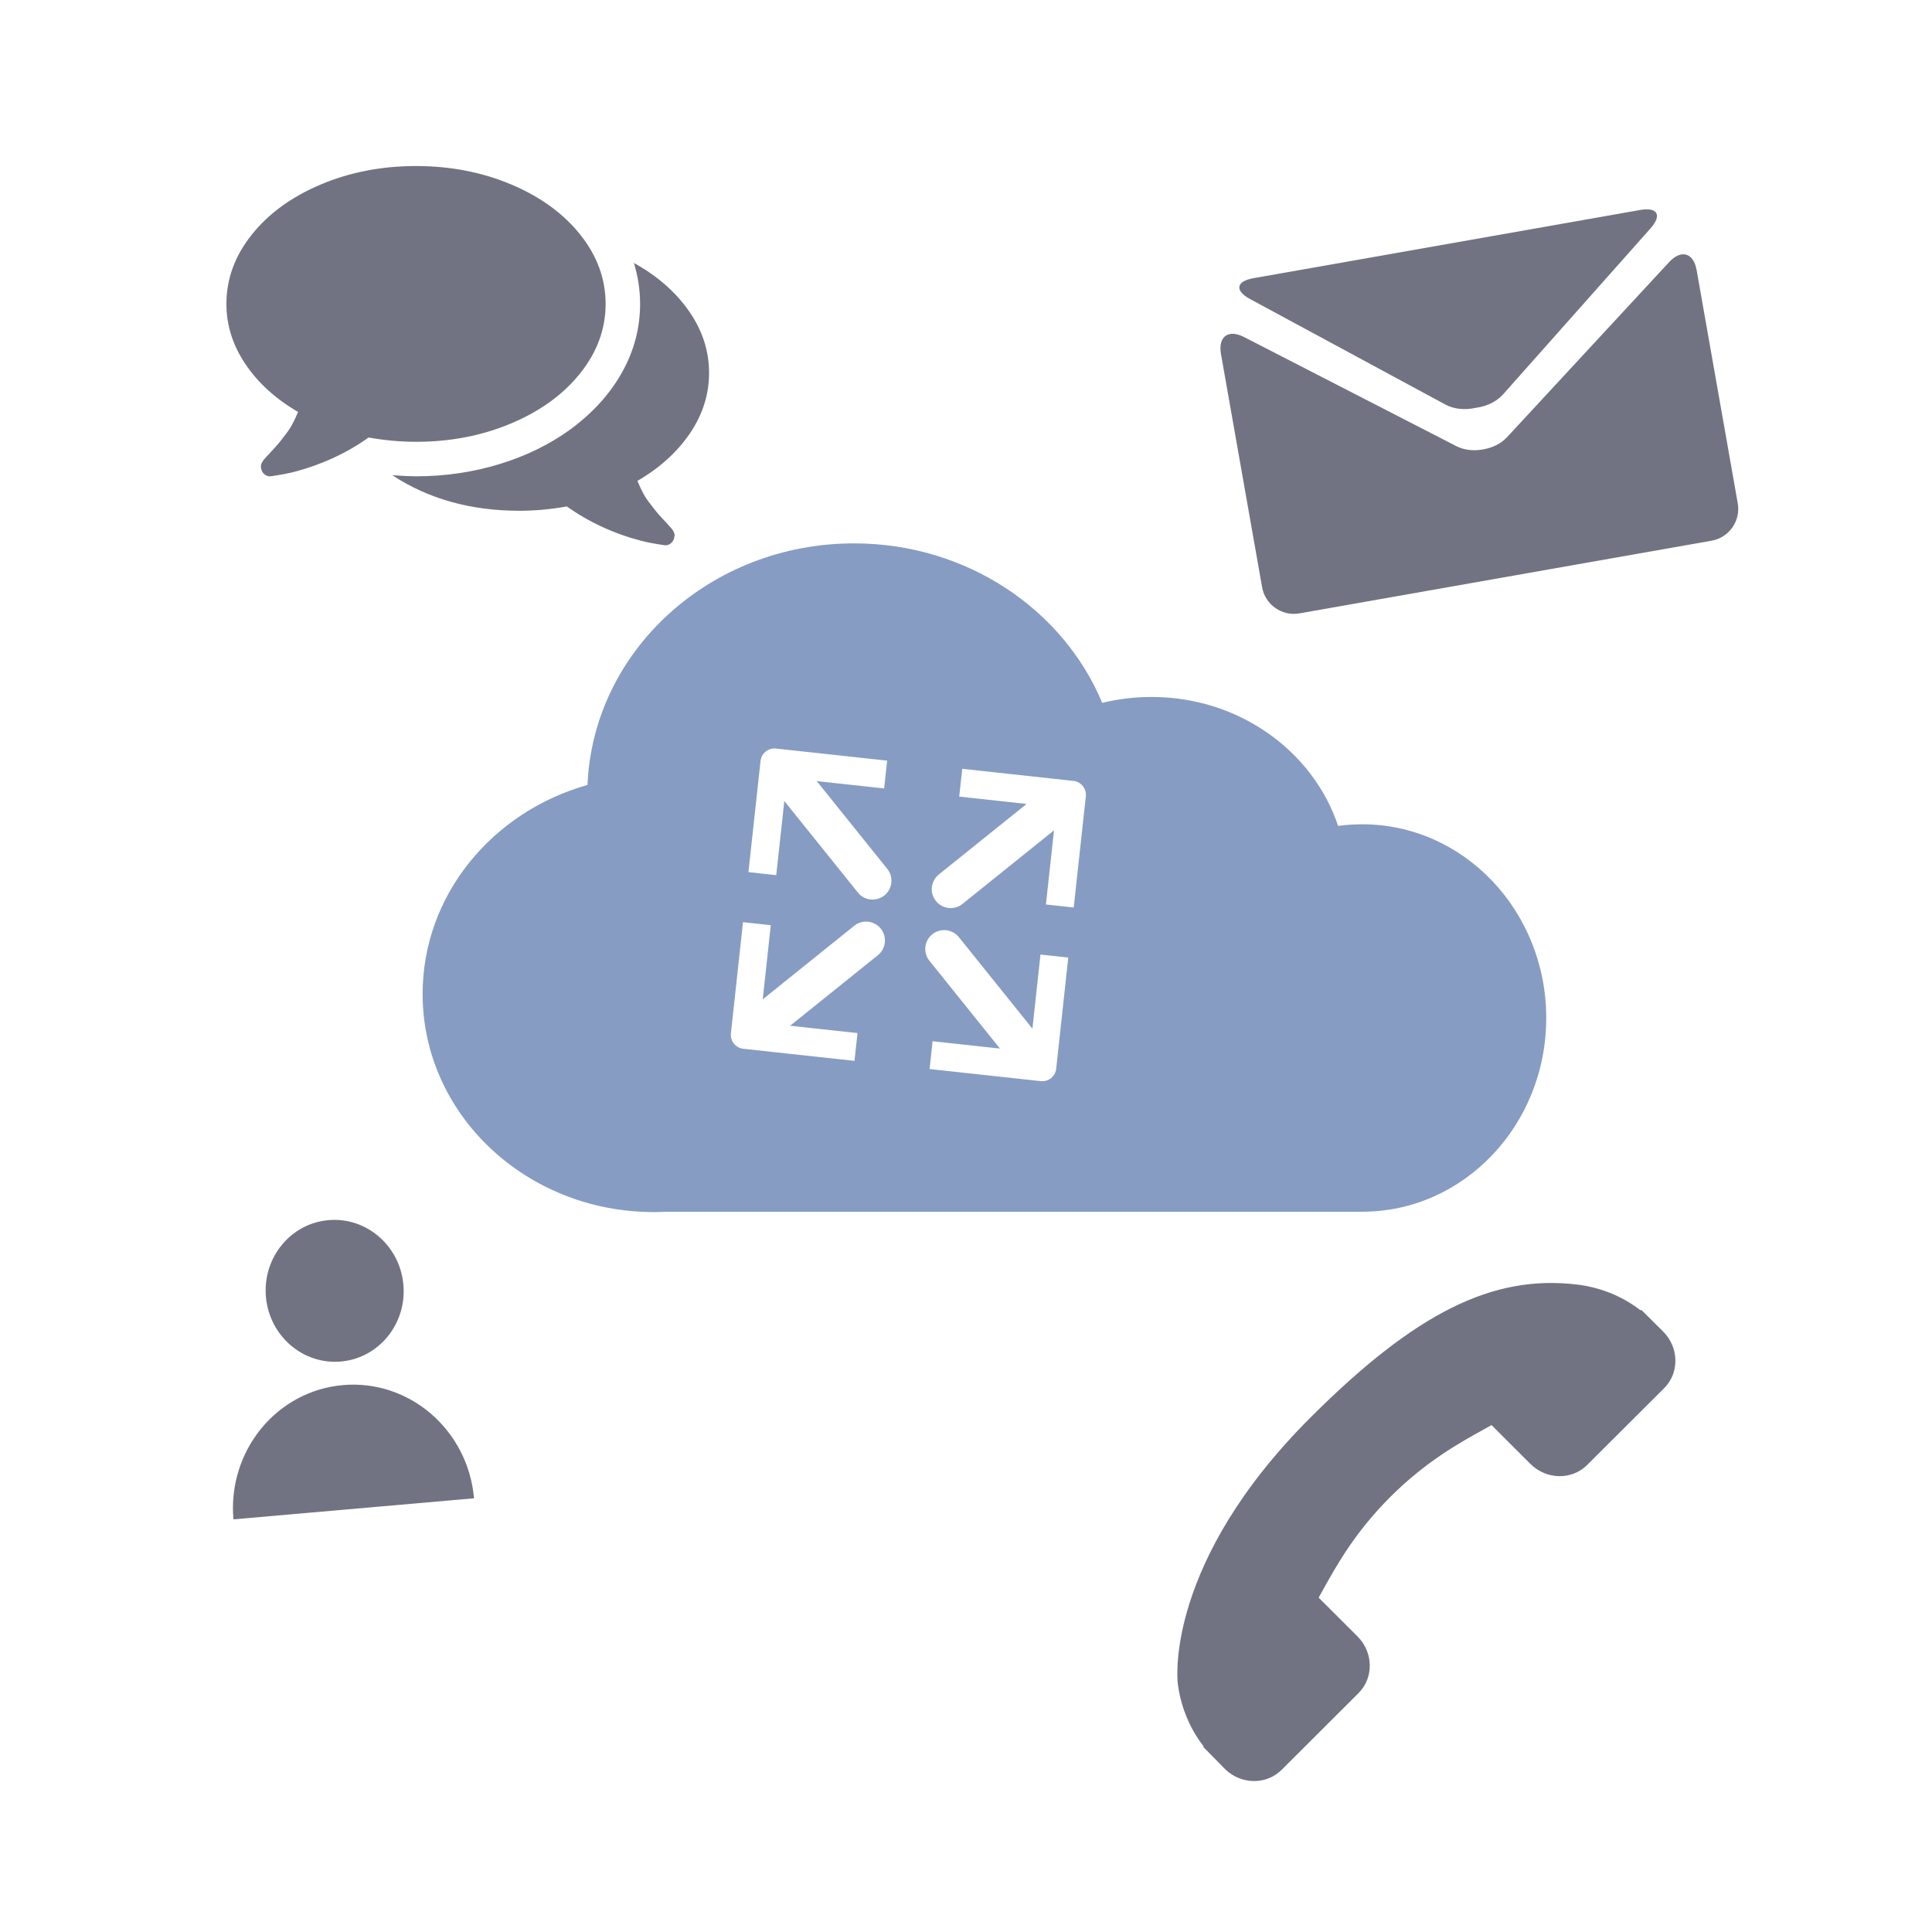 <svg viewBox="0 0 128 128" fill="none" xmlns="http://www.w3.org/2000/svg">
<path d="M38.447 24.722C37.329 26.126 35.803 27.235 33.87 28.05C31.937 28.865 29.835 29.272 27.562 29.271C26.539 29.271 25.492 29.176 24.422 28.986C22.947 30.033 21.293 30.794 19.461 31.27C19.033 31.377 18.521 31.472 17.927 31.556H17.873C17.742 31.556 17.62 31.508 17.507 31.413C17.394 31.317 17.326 31.193 17.302 31.038C17.29 31.003 17.284 30.964 17.284 30.922C17.284 30.881 17.287 30.842 17.293 30.807C17.299 30.771 17.311 30.736 17.329 30.7L17.373 30.611L17.436 30.512C17.477 30.447 17.501 30.417 17.507 30.424C17.513 30.429 17.54 30.4 17.588 30.334C17.635 30.269 17.659 30.242 17.659 30.254C17.718 30.183 17.855 30.034 18.07 29.808C18.284 29.582 18.438 29.406 18.534 29.282C18.629 29.157 18.762 28.985 18.935 28.764C19.108 28.544 19.256 28.315 19.381 28.077C19.506 27.839 19.628 27.578 19.747 27.292C18.272 26.436 17.112 25.383 16.267 24.134C15.423 22.885 15 21.552 15 20.136C15 18.483 15.559 16.954 16.677 15.55C17.795 14.147 19.321 13.037 21.254 12.222C23.187 11.408 25.29 11 27.562 11C29.834 11 31.937 11.407 33.87 12.222C35.803 13.037 37.329 14.147 38.447 15.55C39.565 16.954 40.124 18.483 40.124 20.136C40.124 21.79 39.565 23.318 38.447 24.722Z" class="has-icon-color-secondary" fill="#727382" stroke="none"></path>
<path d="M46.977 24.704C46.977 26.132 46.554 27.467 45.71 28.71C44.865 29.954 43.706 31.003 42.23 31.861C42.349 32.146 42.471 32.408 42.596 32.646C42.721 32.884 42.87 33.113 43.042 33.333C43.215 33.553 43.349 33.725 43.444 33.85C43.539 33.975 43.694 34.151 43.908 34.376C44.122 34.602 44.259 34.751 44.318 34.823C44.33 34.834 44.354 34.861 44.389 34.903C44.425 34.944 44.452 34.974 44.469 34.992C44.487 35.01 44.511 35.04 44.541 35.081C44.571 35.122 44.591 35.155 44.603 35.179L44.648 35.268C44.648 35.268 44.66 35.304 44.683 35.375C44.707 35.446 44.71 35.485 44.692 35.491C44.674 35.496 44.669 35.536 44.674 35.607C44.639 35.773 44.562 35.904 44.443 35.999C44.324 36.094 44.193 36.136 44.05 36.124C43.455 36.041 42.944 35.946 42.515 35.839C40.683 35.362 39.03 34.601 37.555 33.554C36.484 33.745 35.437 33.84 34.414 33.84C31.19 33.84 28.383 33.055 25.992 31.485C26.681 31.532 27.205 31.556 27.562 31.556C29.477 31.556 31.315 31.288 33.075 30.753C34.836 30.217 36.407 29.45 37.786 28.451C39.273 27.356 40.416 26.095 41.212 24.668C42.01 23.24 42.408 21.73 42.408 20.136C42.408 19.22 42.271 18.315 41.998 17.423C43.532 18.268 44.746 19.327 45.638 20.599C46.53 21.872 46.977 23.241 46.977 24.704Z" class="has-icon-color-secondary" fill="#727382" stroke="none"></path>
<path d="M95.757 26.802L82.82 19.813C81.787 19.257 81.889 18.633 83.044 18.43L108.668 13.911C109.821 13.708 110.131 14.259 109.348 15.135L99.582 26.128C99.139 26.627 98.462 26.932 97.768 27.02C97.085 27.175 96.344 27.119 95.757 26.802Z" class="has-icon-color-tertiary" fill="#727382" stroke="none"></path>
<path d="M99.842 28.968L110.586 17.363C111.384 16.503 112.203 16.744 112.407 17.899L115.132 33.351C115.335 34.506 114.556 35.619 113.401 35.822L86.089 40.638C84.934 40.842 83.821 40.063 83.618 38.908L80.893 23.456C80.689 22.301 81.377 21.794 82.421 22.329L96.488 29.559C97.013 29.825 97.651 29.889 98.256 29.774C98.862 29.675 99.44 29.398 99.842 28.968Z" class="has-icon-color-tertiary" fill="#727382" stroke="none"></path>
<path d="M84.905 117.261C83.887 118.273 82.202 118.242 81.146 117.191L79.717 115.735L79.745 115.703C79.262 115.088 78.859 114.38 78.562 113.622C78.287 112.916 78.113 112.222 78.026 111.497C77.99 111.165 77.261 103.454 86.844 93.893C93.777 86.976 98.887 84.429 104.481 85.105C105.179 85.184 105.875 85.356 106.605 85.633C107.371 85.933 108.082 86.336 108.698 86.818L108.737 86.779L110.187 88.217C111.242 89.27 111.274 90.952 110.26 91.965L105.152 97.06C104.136 98.072 102.451 98.042 101.395 96.989L100.544 96.141L98.818 94.416C98.66 94.506 98.494 94.597 98.322 94.692C96.695 95.593 94.468 96.825 92.121 99.166C89.779 101.501 88.546 103.72 87.646 105.341C87.547 105.518 87.454 105.686 87.364 105.848L89.939 108.418C90.993 109.469 91.025 111.151 90.012 112.166L84.905 117.261Z" class="has-icon-color-secondary" fill="#727382" stroke="none"></path>
<path d="M26.726 85.122C26.953 87.709 25.097 89.985 22.582 90.205C20.067 90.425 17.845 88.506 17.618 85.919C17.392 83.332 19.247 81.057 21.762 80.837C24.278 80.617 26.5 82.535 26.726 85.122Z" class="has-icon-color-tertiary" fill="#727382" stroke="none"></path>
<path d="M22.719 91.766C27.12 91.381 31.009 94.739 31.405 99.266L15.466 100.661C15.07 96.133 18.317 92.151 22.719 91.766Z" class="has-icon-color-tertiary" fill="#727382" stroke="none"></path>
<path fill-rule="evenodd" clip-rule="evenodd" d="M90.181 80.28L90.249 80.28C96.983 80.28 102.442 74.534 102.442 67.445C102.442 60.357 96.983 54.611 90.249 54.611C89.709 54.611 89.176 54.648 88.654 54.719C86.998 49.766 82.091 46.175 76.295 46.175C75.165 46.175 74.07 46.311 73.025 46.567C70.443 40.379 64.053 36 56.578 36C47.058 36 39.296 43.106 38.924 52.005C32.606 53.785 28 59.312 28 65.853C28 73.833 34.856 80.303 43.313 80.303C43.605 80.303 43.895 80.295 44.184 80.28H90.181ZM71.137 60.125L69.295 59.925L69.83 55.013L63.766 59.887C63.228 60.319 62.441 60.234 62.008 59.695C61.575 59.157 61.661 58.37 62.199 57.937L68.015 53.263L63.55 52.777L63.751 50.935L71.118 51.737C71.362 51.764 71.586 51.886 71.74 52.078C71.894 52.269 71.965 52.514 71.939 52.758L71.137 60.125ZM70.776 63.441L68.934 63.24L68.4 68.152L63.527 62.088C63.094 61.55 62.307 61.465 61.769 61.897C61.23 62.33 61.145 63.117 61.577 63.655L66.251 69.471L61.787 68.985L61.587 70.827L68.954 71.628C69.198 71.655 69.443 71.583 69.634 71.43C69.826 71.276 69.948 71.052 69.975 70.808L70.776 63.441ZM49.226 61.096L51.067 61.296L50.533 66.208L56.596 61.334C57.135 60.901 57.922 60.987 58.355 61.526C58.787 62.064 58.702 62.851 58.163 63.284L52.348 67.958L56.812 68.444L56.612 70.285L49.245 69.484C49.001 69.457 48.777 69.335 48.623 69.143C48.469 68.952 48.398 68.707 48.424 68.463L49.226 61.096ZM49.586 57.781L51.428 57.981L51.963 53.069L56.836 59.133C57.269 59.671 58.056 59.757 58.594 59.324C59.132 58.891 59.218 58.104 58.785 57.566L54.111 51.75L58.576 52.236L58.776 50.394L51.409 49.593C51.165 49.566 50.92 49.638 50.729 49.791C50.537 49.945 50.415 50.169 50.388 50.413L49.586 57.781Z" class="has-icon-color-primary" fill="#869CC3" stroke="none"></path>
</svg>